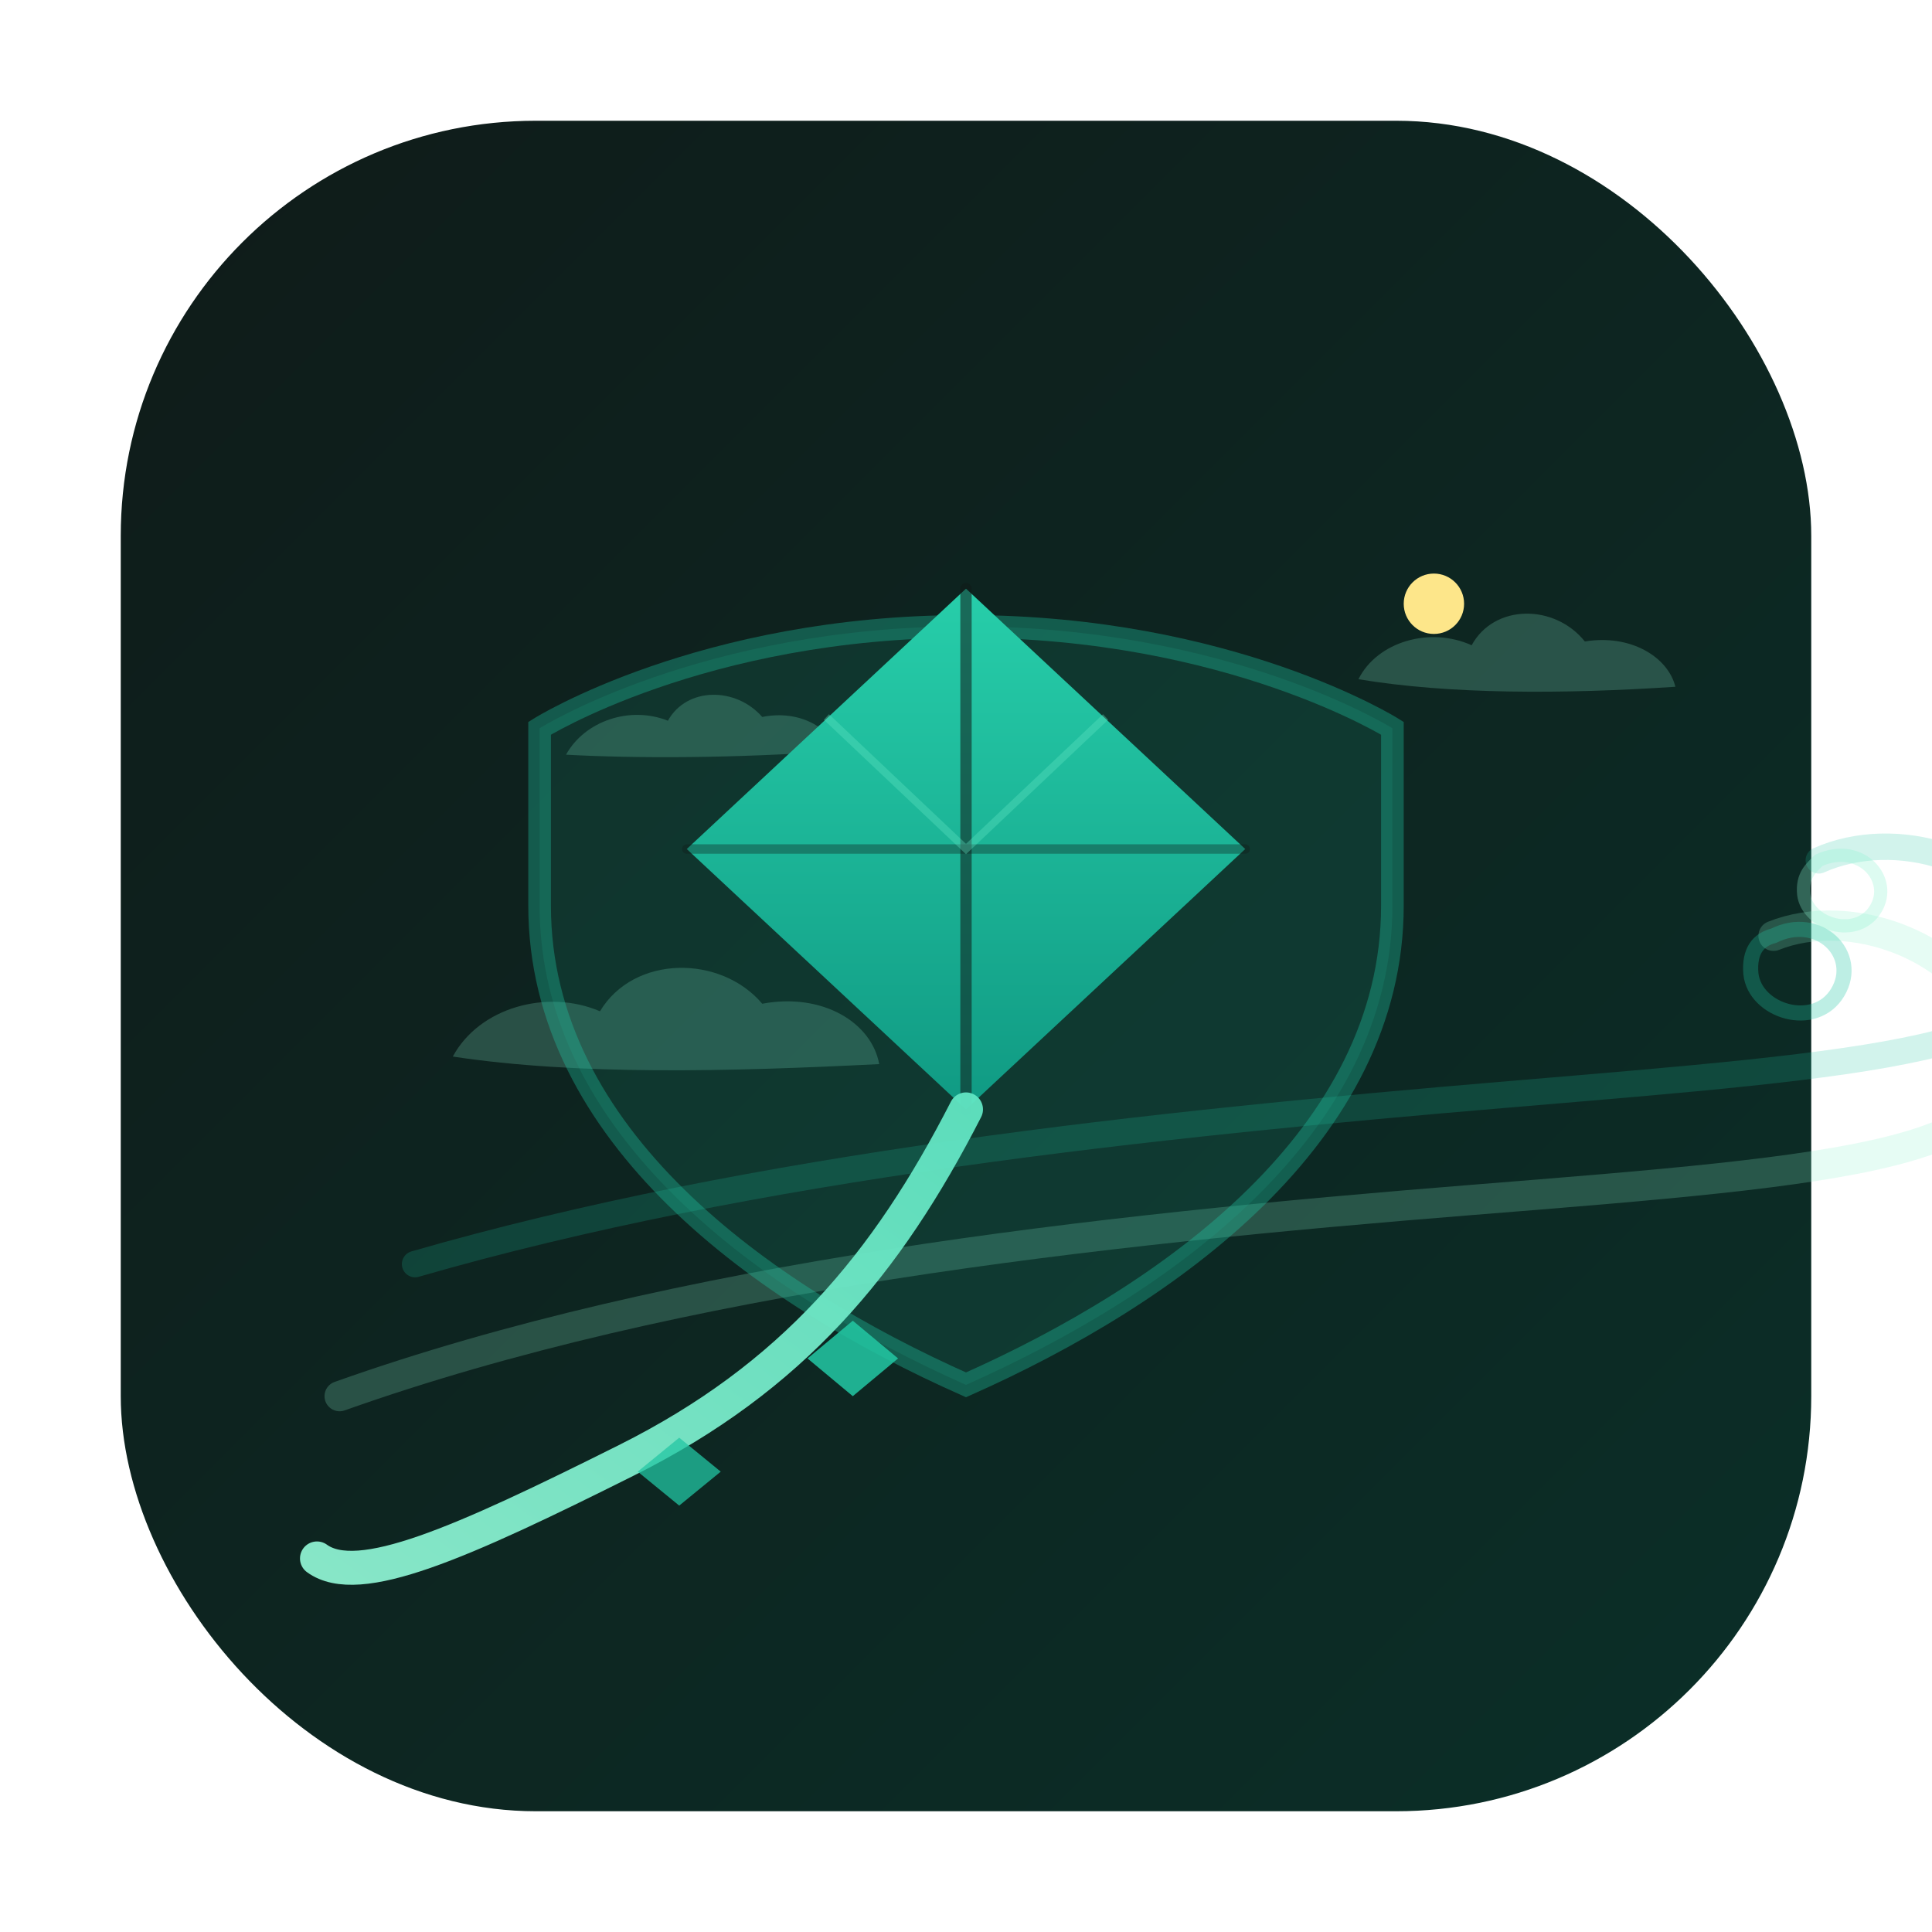 <svg viewBox="0 0 1024 1024" xmlns="http://www.w3.org/2000/svg">
  <defs>
    <linearGradient id="bg" x1="0" y1="0" x2="1" y2="1">
      <stop offset="0" stop-color="#0F1B19"/><stop offset="1" stop-color="#0B2F28"/>
    </linearGradient>
    <linearGradient id="teal" x1="0" y1="0" x2="1" y2="1">
      <stop offset="0" stop-color="#22C7A3"/><stop offset="1" stop-color="#12A28A"/>
    </linearGradient>
    <linearGradient id="mint" x1="0" y1="1" x2="1" y2="0">
      <stop offset="0" stop-color="#8EF0D0"/><stop offset="1" stop-color="#61E5C3"/>
    </linearGradient>
    <linearGradient id="kiteCore" x1="0.5" y1="0" x2="0.5" y2="1">
      <stop offset="0" stop-color="#27CEAA"/><stop offset="1" stop-color="#109A83"/>
    </linearGradient>
  </defs>
  <rect x="64" y="64" width="896" height="896" rx="220" fill="url(#bg)"/>
  <g opacity="0.22" fill="#8EF0D0">
    <path d="M240 560c14-26 50-36 78-24 18-30 64-30 86-4 32-6 58 10 62 32-80 4-160 6-226-4z"/>
    <path d="M720 360c10-20 38-28 60-18 12-22 44-22 60-2 24-4 44 8 48 24-60 4-120 4-168-4z"/>
    <path d="M300 400c10-18 34-26 54-18 10-18 36-18 50-2 20-4 36 6 40 18-54 4-108 4-144 2z"/>
  </g>
  <path d="M180 740 C 360 676, 580 652, 780 636 S 1080 612, 1060 548 C 1040 500, 980 480, 940 496" fill="none" stroke="#8EF0D0" stroke-width="16" stroke-linecap="round" stroke-linejoin="round" opacity="0.22"/>
  <path d="M220 670 C 400 618, 610 596, 800 580 S 1100 556, 1080 500 C 1064 454, 1004 438, 964 456" fill="none" stroke="#22C7A3" stroke-width="14" stroke-linecap="round" stroke-linejoin="round" opacity="0.20"/>
  <path d="M940 496 c 24 -12, 46 10, 34 30 c -12 20 -44 10 -46 -10 c -1 -12 4 -18 12 -20" fill="none" stroke="#22C7A3" stroke-width="8" stroke-linecap="round" opacity="0.30"/>
  <path d="M964 456 c 22 -10, 40 10, 30 26 c -10 16 -36 8 -38 -8 c -1 -10 4 -14 8 -18" fill="none" stroke="#8EF0D0" stroke-width="7" stroke-linecap="round" opacity="0.30"/>
  <path d="M512 332c140 0 226 54 226 54v94c0 122-118 206-226 254-108-48-226-132-226-254v-94s86-54 226-54z" fill="#22C7A3" fill-opacity="0.12" stroke="#22C7A3" stroke-opacity="0.35" stroke-width="12"/>
  <path d="M512 312 660 450 512 588 364 450 512 312z" fill="url(#kiteCore)"/>
  <path d="M512 312 L512 588" stroke="#0F1B19" stroke-opacity="0.55" stroke-width="6" stroke-linecap="round"/>
  <path d="M364 450 L660 450" stroke="#0F1B19" stroke-opacity="0.35" stroke-width="5" stroke-linecap="round"/>
  <path d="M438 380 L512 450 L586 380" stroke="#61E5C3" stroke-opacity="0.35" stroke-width="4" fill="none"/>
  <path d="M512 588 C 470 670, 420 730, 332 774 S 190 842, 168 826" stroke="url(#mint)" stroke-width="18" stroke-linecap="round" fill="none" opacity="0.95"/>
  <path d="M452 700l24 20-24 20-24-20 24-20z" fill="#22C7A3" opacity="0.86"/>
  <path d="M360 762l22 18-22 18-22-18 22-18z" fill="#22C7A3" opacity="0.74"/>
  <circle cx="760" cy="320" r="16" fill="#FDE68A"/>
</svg>
